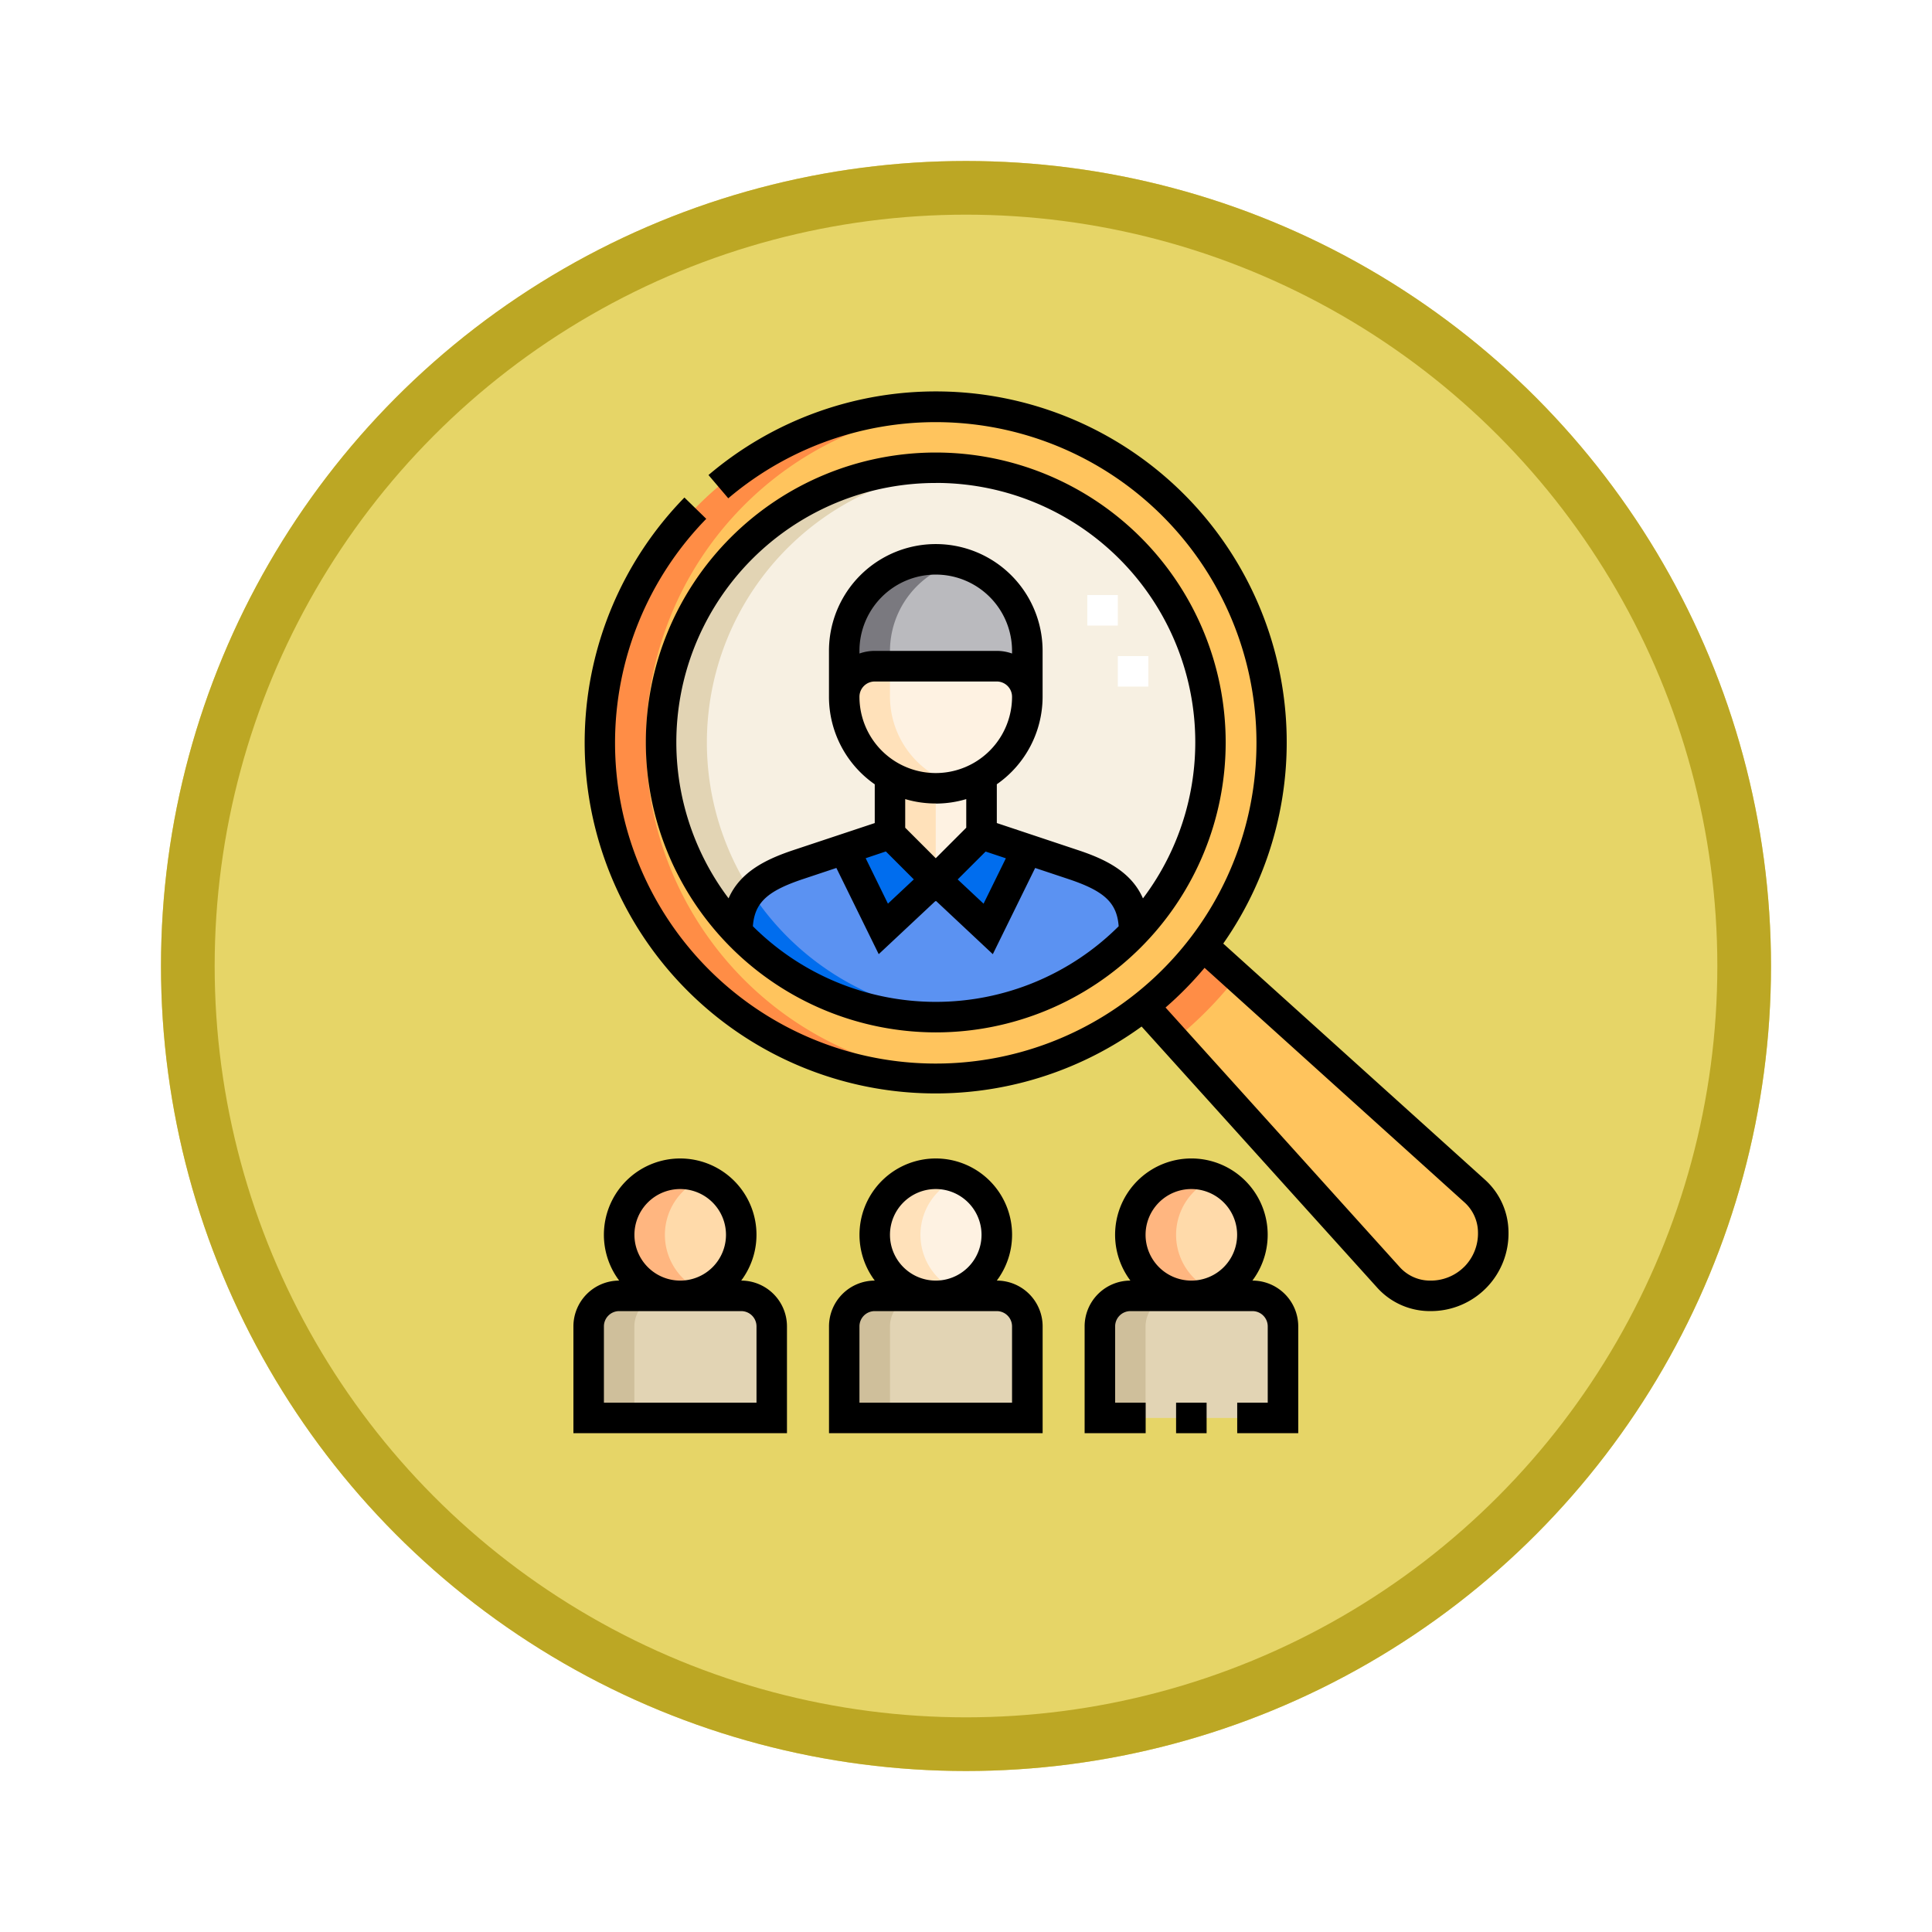 <svg xmlns="http://www.w3.org/2000/svg" xmlns:xlink="http://www.w3.org/1999/xlink" width="108" height="108" viewBox="0 0 108 108">
  <defs>
    <filter id="Fondo" x="0" y="0" width="108" height="108" filterUnits="userSpaceOnUse">
      <feOffset dy="3" input="SourceAlpha"/>
      <feGaussianBlur stdDeviation="3" result="blur"/>
      <feFlood flood-opacity="0.161"/>
      <feComposite operator="in" in2="blur"/>
      <feComposite in="SourceGraphic"/>
    </filter>
  </defs>
  <g id="Group_1143437" data-name="Group 1143437" transform="translate(-1077 -754)">
    <g id="Group_1099551" data-name="Group 1099551" transform="translate(1086 760)">
      <g transform="matrix(1, 0, 0, 1, -9, -6)" filter="url(#Fondo)">
        <g id="Fondo-2" data-name="Fondo" transform="translate(9 6)" fill="#e6d567" stroke="#bca724" stroke-width="3">
          <circle cx="45" cy="45" r="45" stroke="none"/>
          <circle cx="45" cy="45" r="43.5" fill="none"/>
        </g>
      </g>
      <g id="recursos-humanos" transform="translate(-3.135 15.884)">
        <g id="Group_1099658" data-name="Group 1099658" transform="translate(27.038 0.853)">
          <g id="Group_1099656" data-name="Group 1099656">
            <path id="Path_874826" data-name="Path 874826" d="M159.31,136.706a5.129,5.129,0,0,0,2.559,4.428,5.089,5.089,0,0,0,5.118,0,5.13,5.13,0,0,0,2.559-4.428A1.711,1.711,0,0,0,167.84,135h-6.824A1.711,1.711,0,0,0,159.31,136.706Z" transform="translate(-145.022 -120.499)" fill="#fef2e2" fill-rule="evenodd"/>
            <path id="Path_874827" data-name="Path 874827" d="M161.016,88.471h6.824a1.711,1.711,0,0,1,1.706,1.706V87.618a5.118,5.118,0,1,0-10.236,0v2.559A1.711,1.711,0,0,1,161.016,88.471Z" transform="translate(-145.022 -73.97)" fill="#bababe" fill-rule="evenodd"/>
            <path id="Path_874828" data-name="Path 874828" d="M184.369,189.619a5.073,5.073,0,0,1-2.559-.69v3.25l2.559,2.559,2.559-2.559v-3.249A5.075,5.075,0,0,1,184.369,189.619Z" transform="translate(-164.963 -168.294)" fill="#fef2e2" fill-rule="evenodd"/>
            <path id="Path_874829" data-name="Path 874829" d="M164.428,220.059l-2.559-2.559-2.559.853,2.188,4.453Z" transform="translate(-145.022 -193.616)" fill="#006dee" fill-rule="evenodd"/>
            <path id="Path_874830" data-name="Path 874830" d="M206.869,217.5l-2.559,2.559,2.93,2.747,2.188-4.453Z" transform="translate(-184.904 -193.616)" fill="#006dee" fill-rule="evenodd"/>
            <path id="Path_874831" data-name="Path 874831" d="M120.828,229.453l-2.93-2.747-2.93,2.747L112.779,225l-2.559.853c-2.029.676-3.412,1.5-3.412,3.8a15.354,15.354,0,0,0,22.179,0c0-2.3-1.383-3.119-3.412-3.8L123.015,225Z" transform="translate(-98.491 -200.262)" fill="#5b92f2" fill-rule="evenodd"/>
            <path id="Path_874832" data-name="Path 874832" d="M82.105,57.973V54.724A5.129,5.129,0,0,1,79.546,50.3V47.737a5.118,5.118,0,1,1,10.236,0V50.3a5.13,5.13,0,0,1-2.559,4.428v3.249l5.118,1.706c2.029.676,3.412,1.5,3.412,3.8a15.354,15.354,0,1,0-22.179,0c0-2.3,1.383-3.119,3.412-3.8Z" transform="translate(-65.258 -34.089)" fill="#f7f0e2" fill-rule="evenodd"/>
            <path id="Path_874833" data-name="Path 874833" d="M42.722,26.266A15.354,15.354,0,1,1,58.076,41.621,15.354,15.354,0,0,1,42.722,26.266Zm34.121,0A18.766,18.766,0,1,0,58.076,45.033,18.768,18.768,0,0,0,76.843,26.266Z" transform="translate(-38.67 -7.5)" fill="#ffc45d" fill-rule="evenodd"/>
            <path id="Path_874834" data-name="Path 874834" d="M306.49,275.807l13.7,15.181a3.412,3.412,0,0,0,4.825-4.825L309.8,272.439A18.859,18.859,0,0,1,306.49,275.807Z" transform="translate(-275.462 -242.306)" fill="#ffc45d" fill-rule="evenodd"/>
            <path id="Path_874835" data-name="Path 874835" d="M306.49,275.806l1.716,1.9a21.469,21.469,0,0,0,3.5-3.552l-1.9-1.719A18.859,18.859,0,0,1,306.49,275.806Z" transform="translate(-275.462 -242.305)" fill="#ff8d46" fill-rule="evenodd"/>
            <path id="Path_874836" data-name="Path 874836" d="M33.685,446.206v5.118H43.921v-5.118a1.711,1.711,0,0,0-1.706-1.706H35.391A1.711,1.711,0,0,0,33.685,446.206Z" transform="translate(-33.685 -394.798)" fill="#e2d4b4" fill-rule="evenodd"/>
            <circle id="Ellipse_11523" data-name="Ellipse 11523" cx="3.412" cy="3.412" r="3.412" transform="matrix(0.987, -0.16, 0.16, 0.987, 1.195, 43.466)" fill="#ffdaaa"/>
            <path id="Path_874837" data-name="Path 874837" d="M33.685,446.206v5.118h2.559v-5.118A1.711,1.711,0,0,1,37.95,444.5H35.391A1.711,1.711,0,0,0,33.685,446.206Z" transform="translate(-33.685 -394.798)" fill="#cfbf9b" fill-rule="evenodd"/>
            <path id="Path_874838" data-name="Path 874838" d="M159.31,446.206v5.118h10.236v-5.118a1.711,1.711,0,0,0-1.706-1.706h-6.824A1.711,1.711,0,0,0,159.31,446.206Z" transform="translate(-145.022 -394.798)" fill="#e2d4b4" fill-rule="evenodd"/>
            <circle id="Ellipse_11524" data-name="Ellipse 11524" cx="3.412" cy="3.412" r="3.412" transform="matrix(0.987, -0.16, 0.16, 0.987, 15.482, 43.469)" fill="#fef2e2"/>
            <path id="Path_874839" data-name="Path 874839" d="M159.31,446.206v5.118h2.559v-5.118a1.711,1.711,0,0,1,1.706-1.706h-2.559A1.711,1.711,0,0,0,159.31,446.206Z" transform="translate(-145.022 -394.798)" fill="#cfbf9b" fill-rule="evenodd"/>
            <path id="Path_874840" data-name="Path 874840" d="M284.935,446.206v5.118h10.236v-5.118a1.711,1.711,0,0,0-1.706-1.706h-6.824A1.711,1.711,0,0,0,284.935,446.206Z" transform="translate(-256.359 -394.798)" fill="#e2d4b4" fill-rule="evenodd"/>
            <circle id="Ellipse_11525" data-name="Ellipse 11525" cx="3.412" cy="3.412" r="3.412" transform="matrix(0.987, -0.16, 0.16, 0.987, 29.769, 43.471)" fill="#ffdaaa"/>
            <path id="Path_874841" data-name="Path 874841" d="M284.935,446.206v5.118h2.559v-5.118A1.711,1.711,0,0,1,289.2,444.5h-2.559A1.711,1.711,0,0,0,284.935,446.206Z" transform="translate(-256.359 -394.798)" fill="#cfbf9b" fill-rule="evenodd"/>
            <path id="Path_874842" data-name="Path 874842" d="M59.356,7.552a18.766,18.766,0,1,0,0,37.444,18.766,18.766,0,0,1,0-37.444Z" transform="translate(-38.67 -7.507)" fill="#ff8d46" fill-rule="evenodd"/>
            <path id="Path_874843" data-name="Path 874843" d="M107.553,245.694a3.349,3.349,0,0,0-.746,2.295,15.322,15.322,0,0,0,12.372,4.681,15.346,15.346,0,0,1-11.627-6.976Z" transform="translate(-98.49 -218.603)" fill="#006dee" fill-rule="evenodd"/>
            <path id="Path_874844" data-name="Path 874844" d="M85.944,37.556A15.354,15.354,0,0,0,73.575,63.476a3.349,3.349,0,0,1,.746-2.295A15.356,15.356,0,0,1,85.944,37.556Z" transform="translate(-65.258 -34.09)" fill="#e2d4b4" fill-rule="evenodd"/>
            <path id="Path_874845" data-name="Path 874845" d="M159.31,136.706a5.129,5.129,0,0,0,2.559,4.428,5.093,5.093,0,0,0,3.839.527,5.137,5.137,0,0,1-3.839-4.955V135h-.853A1.711,1.711,0,0,0,159.31,136.706Z" transform="translate(-145.022 -120.499)" fill="#ffe1ba" fill-rule="evenodd"/>
            <path id="Path_874846" data-name="Path 874846" d="M161.016,88.471h.853v-.853a5.139,5.139,0,0,1,3.839-4.955,5.117,5.117,0,0,0-6.4,4.955v2.559A1.711,1.711,0,0,1,161.016,88.471Z" transform="translate(-145.022 -73.97)" fill="#7a797f" fill-rule="evenodd"/>
            <path id="Path_874847" data-name="Path 874847" d="M184.369,189.619a5.073,5.073,0,0,1-2.559-.69v3.25l2.559,2.559Z" transform="translate(-164.963 -168.294)" fill="#ffe1ba" fill-rule="evenodd"/>
            <path id="Path_874848" data-name="Path 874848" d="M299.935,387.9a3.417,3.417,0,0,0,4.692,3.164,3.413,3.413,0,0,1,0-6.328A3.417,3.417,0,0,0,299.935,387.9Z" transform="translate(-269.653 -341.608)" fill="#ffb680" fill-rule="evenodd"/>
            <path id="Path_874849" data-name="Path 874849" d="M174.31,387.9A3.417,3.417,0,0,0,179,391.062a3.413,3.413,0,0,1,0-6.328A3.417,3.417,0,0,0,174.31,387.9Z" transform="translate(-158.316 -341.608)" fill="#ffe1ba" fill-rule="evenodd"/>
            <path id="Path_874850" data-name="Path 874850" d="M48.685,387.9a3.417,3.417,0,0,0,4.692,3.164,3.413,3.413,0,0,1,0-6.328A3.417,3.417,0,0,0,48.685,387.9Z" transform="translate(-46.979 -341.608)" fill="#ffb680" fill-rule="evenodd"/>
          </g>
          <g id="Group_1099657" data-name="Group 1099657" transform="translate(27.877 10.526)">
            <path id="Path_874851" data-name="Path 874851" d="M282.2,105.165h-1.706v-1.706H282.2Zm-1.706-3.412h-1.706v-1.706h1.706Z" transform="translate(-278.787 -100.047)" fill="#fff"/>
          </g>
        </g>
        <g id="Group_1099659" data-name="Group 1099659" transform="translate(26.185 0)">
          <path id="Path_874852" data-name="Path 874852" d="M78.017,62.415A16.207,16.207,0,1,0,61.81,46.207,16.226,16.226,0,0,0,78.017,62.415ZM67.794,56.481c.1-1.327.815-1.974,2.816-2.641l1.852-.617,2.367,4.819L78,55.072l.019.019.019-.019,3.169,2.971,2.367-4.819,1.852.617c2,.667,2.718,1.314,2.816,2.641a14.477,14.477,0,0,1-20.447,0ZM82.282,41.236a2.548,2.548,0,0,0-.853-.147H74.605a2.548,2.548,0,0,0-.853.147v-.147a4.265,4.265,0,1,1,8.53,0ZM74.605,42.8h6.824a.854.854,0,0,1,.853.853,4.265,4.265,0,1,1-8.53,0A.854.854,0,0,1,74.605,42.8Zm6.2,9.506,1.132.377L80.69,55.221l-1.447-1.356Zm-2.789-2.682a5.949,5.949,0,0,0,1.706-.25v1.6l-1.706,1.706-1.706-1.706v-1.6A5.949,5.949,0,0,0,78.017,49.619ZM75.228,52.3l1.563,1.563-1.447,1.356L74.1,52.679Zm2.789-20.6A14.494,14.494,0,0,1,89.6,54.925c-.652-1.492-2.1-2.192-3.634-2.7l-4.535-1.512V48.544a5.967,5.967,0,0,0,2.559-4.9V41.089a5.971,5.971,0,0,0-11.942,0v2.559a5.968,5.968,0,0,0,2.559,4.9v2.166L70.07,52.222c-1.534.511-2.982,1.212-3.634,2.7a14.494,14.494,0,0,1,11.58-23.219Z" transform="translate(-57.758 -26.588)"/>
          <path id="Path_874853" data-name="Path 874853" d="M82.145,44.076,67.5,30.862A19.614,19.614,0,0,0,38.725,4.671l1.106,1.3A17.928,17.928,0,1,1,38.6,7.119L37.38,5.928A19.613,19.613,0,0,0,62.936,35.5L76.115,50.107a3.967,3.967,0,0,0,2.878,1.3h.11a4.337,4.337,0,0,0,4.342-4.454A3.967,3.967,0,0,0,82.145,44.076ZM80.97,48.932a2.649,2.649,0,0,1-1.934.77,2.277,2.277,0,0,1-1.655-.738L64.275,34.437a19.8,19.8,0,0,0,2.181-2.218L81,45.343A2.276,2.276,0,0,1,81.74,47a2.65,2.65,0,0,1-.77,1.934Z" transform="translate(-31.17 0)"/>
          <path id="Path_874854" data-name="Path 874854" d="M35.568,383.824h0a4.265,4.265,0,1,0-6.82,0h0a2.562,2.562,0,0,0-2.559,2.559v5.971H38.127v-5.971A2.562,2.562,0,0,0,35.568,383.824ZM29.6,381.265a2.559,2.559,0,1,1,2.559,2.559A2.562,2.562,0,0,1,29.6,381.265Zm6.824,9.383h-8.53v-4.265a.854.854,0,0,1,.853-.853h6.824a.854.854,0,0,1,.853.853Z" transform="translate(-26.185 -334.122)"/>
          <path id="Path_874855" data-name="Path 874855" d="M161.193,383.824h0a4.265,4.265,0,1,0-6.82,0h0a2.562,2.562,0,0,0-2.559,2.559v5.971h11.942v-5.971A2.562,2.562,0,0,0,161.193,383.824Zm-5.971-2.559a2.559,2.559,0,1,1,2.559,2.559A2.562,2.562,0,0,1,155.222,381.265Zm6.824,9.383h-8.53v-4.265a.854.854,0,0,1,.853-.853h6.824a.854.854,0,0,1,.853.853Z" transform="translate(-137.522 -334.122)"/>
          <path id="Path_874856" data-name="Path 874856" d="M286.819,383.824h0a4.265,4.265,0,1,0-6.819,0h0a2.562,2.562,0,0,0-2.559,2.559v5.971h3.412v-1.706h-1.706v-4.265a.854.854,0,0,1,.853-.853h6.824a.854.854,0,0,1,.853.853v4.265h-1.706v1.706h3.412v-5.971A2.562,2.562,0,0,0,286.819,383.824Zm-5.971-2.559a2.559,2.559,0,1,1,2.559,2.559A2.562,2.562,0,0,1,280.848,381.265Z" transform="translate(-248.86 -334.122)"/>
          <path id="Path_874857" data-name="Path 874857" d="M322.435,497h1.706v1.706h-1.706Z" transform="translate(-288.741 -440.473)"/>
        </g>
      </g>
    </g>
  </g>
</svg>
